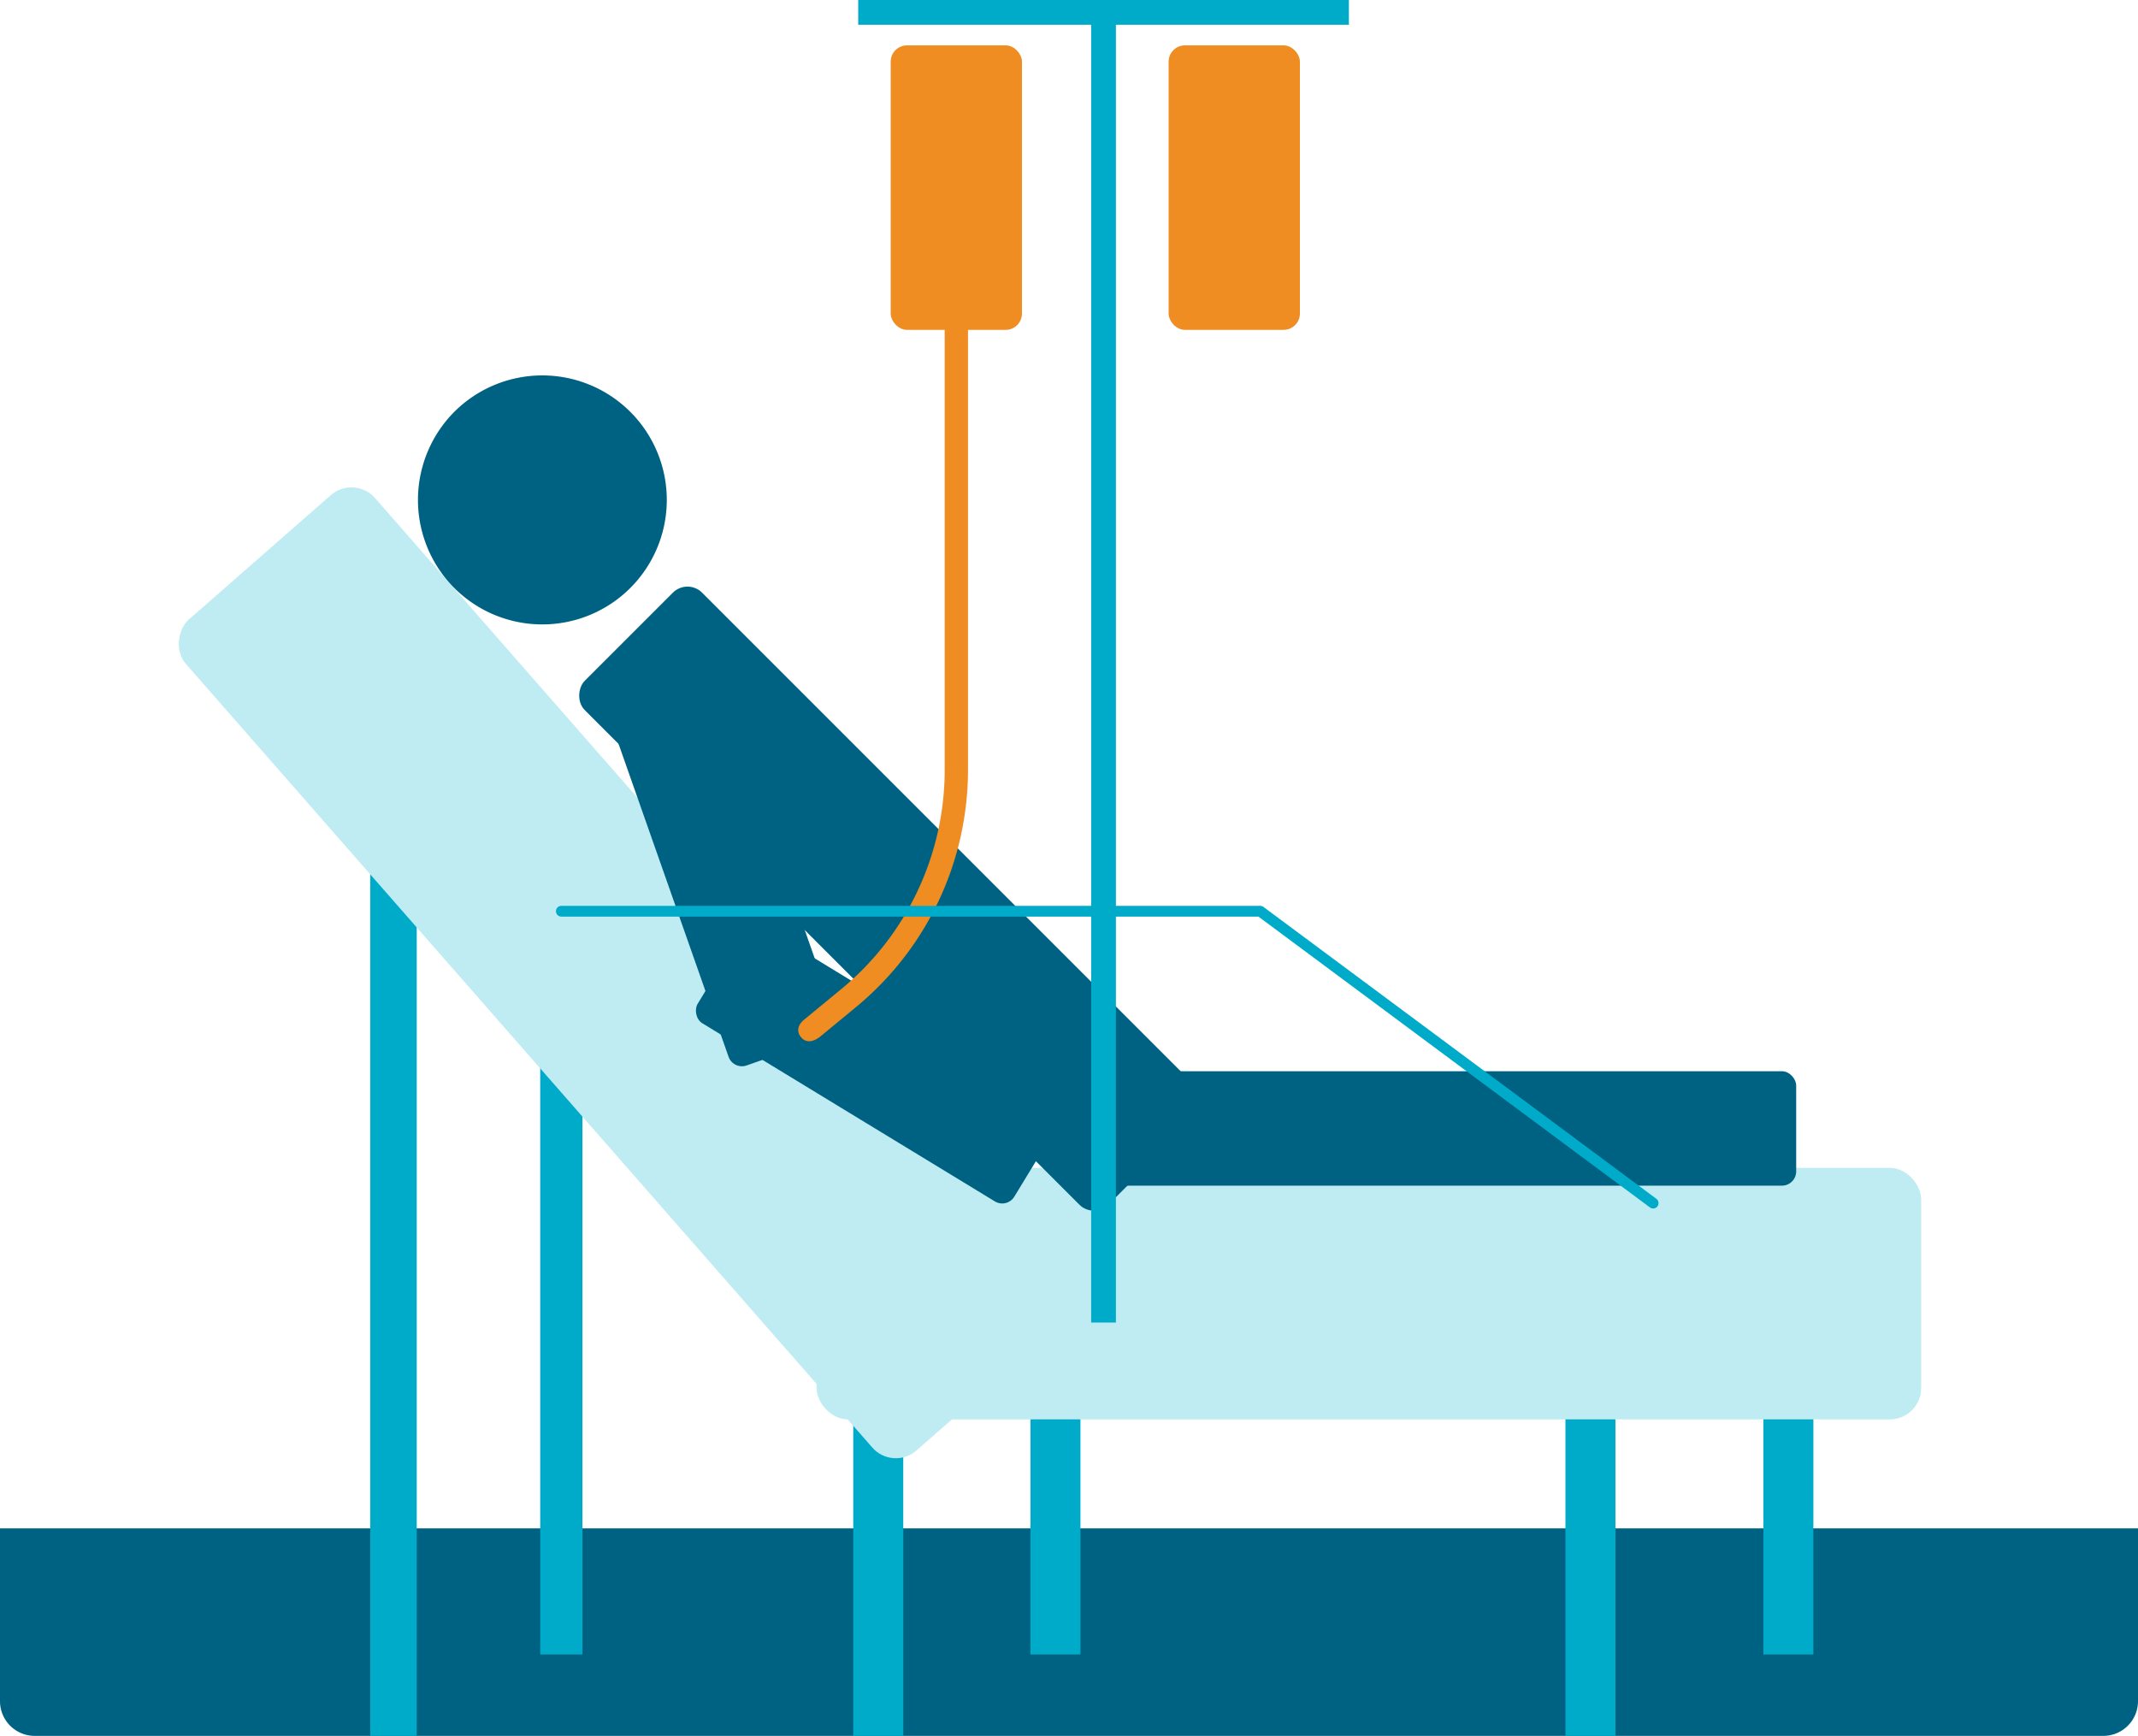 <svg id="Group_6776" data-name="Group 6776" xmlns="http://www.w3.org/2000/svg" width="201.168" height="163.337" viewBox="0 0 201.168 163.337">
  <path id="Rectangle_1747" data-name="Rectangle 1747" d="M0,0H201.168a0,0,0,0,1,0,0V16.262a3.264,3.264,0,0,1-3.264,3.264H3.264A3.264,3.264,0,0,1,0,16.262V0A0,0,0,0,1,0,0Z" transform="translate(0 143.811)" fill="#006283"/>
  <g id="Group_6775" data-name="Group 6775" transform="translate(15.542)">
    <g id="Group_6774" data-name="Group 6774">
      <rect id="Rectangle_1748" data-name="Rectangle 1748" width="4.375" height="83.367" transform="translate(19.294 79.97)" fill="#00abca"/>
      <rect id="Rectangle_1749" data-name="Rectangle 1749" width="3.973" height="75.704" transform="translate(35.287 79.97)" fill="#00abca"/>
      <rect id="Rectangle_1750" data-name="Rectangle 1750" width="4.705" height="44.229" transform="translate(64.742 119.108)" fill="#00abca"/>
      <rect id="Rectangle_1751" data-name="Rectangle 1751" width="4.705" height="36.567" transform="translate(81.414 119.108)" fill="#00abca"/>
      <rect id="Rectangle_1752" data-name="Rectangle 1752" width="4.705" height="36.567" transform="translate(150.376 119.108)" fill="#00abca"/>
      <rect id="Rectangle_1753" data-name="Rectangle 1753" width="4.705" height="44.229" transform="translate(131.753 119.108)" fill="#00abca"/>
      <rect id="Rectangle_1754" data-name="Rectangle 1754" width="103.927" height="23.666" rx="2.942" transform="translate(61.292 109.89)" fill="#beecf2"/>
      <rect id="Rectangle_1755" data-name="Rectangle 1755" width="103.927" height="23.666" rx="2.942" transform="translate(17.803 44.649) rotate(48.786)" fill="#beecf2"/>
      <g id="Group_6773" data-name="Group 6773" transform="translate(23.754 35.361)">
        <g id="Group_6772" data-name="Group 6772">
          <rect id="Rectangle_1756" data-name="Rectangle 1756" width="69.698" height="15.618" rx="1.941" transform="translate(25.391 19.032) rotate(45)" fill="#006283"/>
          <rect id="Rectangle_1757" data-name="Rectangle 1757" width="69.698" height="10.764" rx="1.338" transform="translate(60.012 65.438)" fill="#006283"/>
          <rect id="Rectangle_1758" data-name="Rectangle 1758" width="40.168" height="10.718" rx="1.332" transform="translate(26.488 23.885) rotate(70.632)" fill="#006283"/>
          <rect id="Rectangle_1759" data-name="Rectangle 1759" width="34.89" height="10.718" rx="1.332" transform="matrix(0.854, 0.52, -0.52, 0.854, 31.227, 51.08)" fill="#006283"/>
          <path id="Path_6802" data-name="Path 6802" d="M13.233,12.167a11.715,11.715,0,1,1-.064,16.541A11.757,11.757,0,0,1,13.233,12.167Z" transform="translate(-9.769 -8.791)" fill="#006283"/>
        </g>
      </g>
      <rect id="Rectangle_1760" data-name="Rectangle 1760" width="46.169" height="2.328" transform="translate(65.208)" fill="#00abca"/>
      <rect id="Rectangle_1761" data-name="Rectangle 1761" width="123.279" height="2.328" transform="translate(87.128 124.443) rotate(-90)" fill="#00abca"/>
      <rect id="Rectangle_1762" data-name="Rectangle 1762" width="12.351" height="26.77" rx="1.535" transform="translate(68.265 4.268)" fill="#ef8c22"/>
      <rect id="Rectangle_1763" data-name="Rectangle 1763" width="12.351" height="26.77" rx="1.535" transform="translate(94.417 4.268)" fill="#ef8c22"/>
      <path id="Path_6803" data-name="Path 6803" d="M32.453,7.516V49.677a26.731,26.731,0,0,1-9.747,20.684L19.259,73.2s-1.01.728-.382,1.6c.736,1.03,1.887,0,1.887,0L24.1,72.05A28.92,28.92,0,0,0,34.645,49.677V7.516Z" transform="translate(40.893 22.718)" fill="#ef8c22"/>
    </g>
    <path id="Path_6804" data-name="Path 6804" d="M13.13,21.315H78.891l36.971,27.465" transform="translate(24.144 64.427)" fill="none" stroke="#00abca" stroke-linecap="round" stroke-linejoin="round" stroke-width="1.013"/>
  </g>
</svg>
